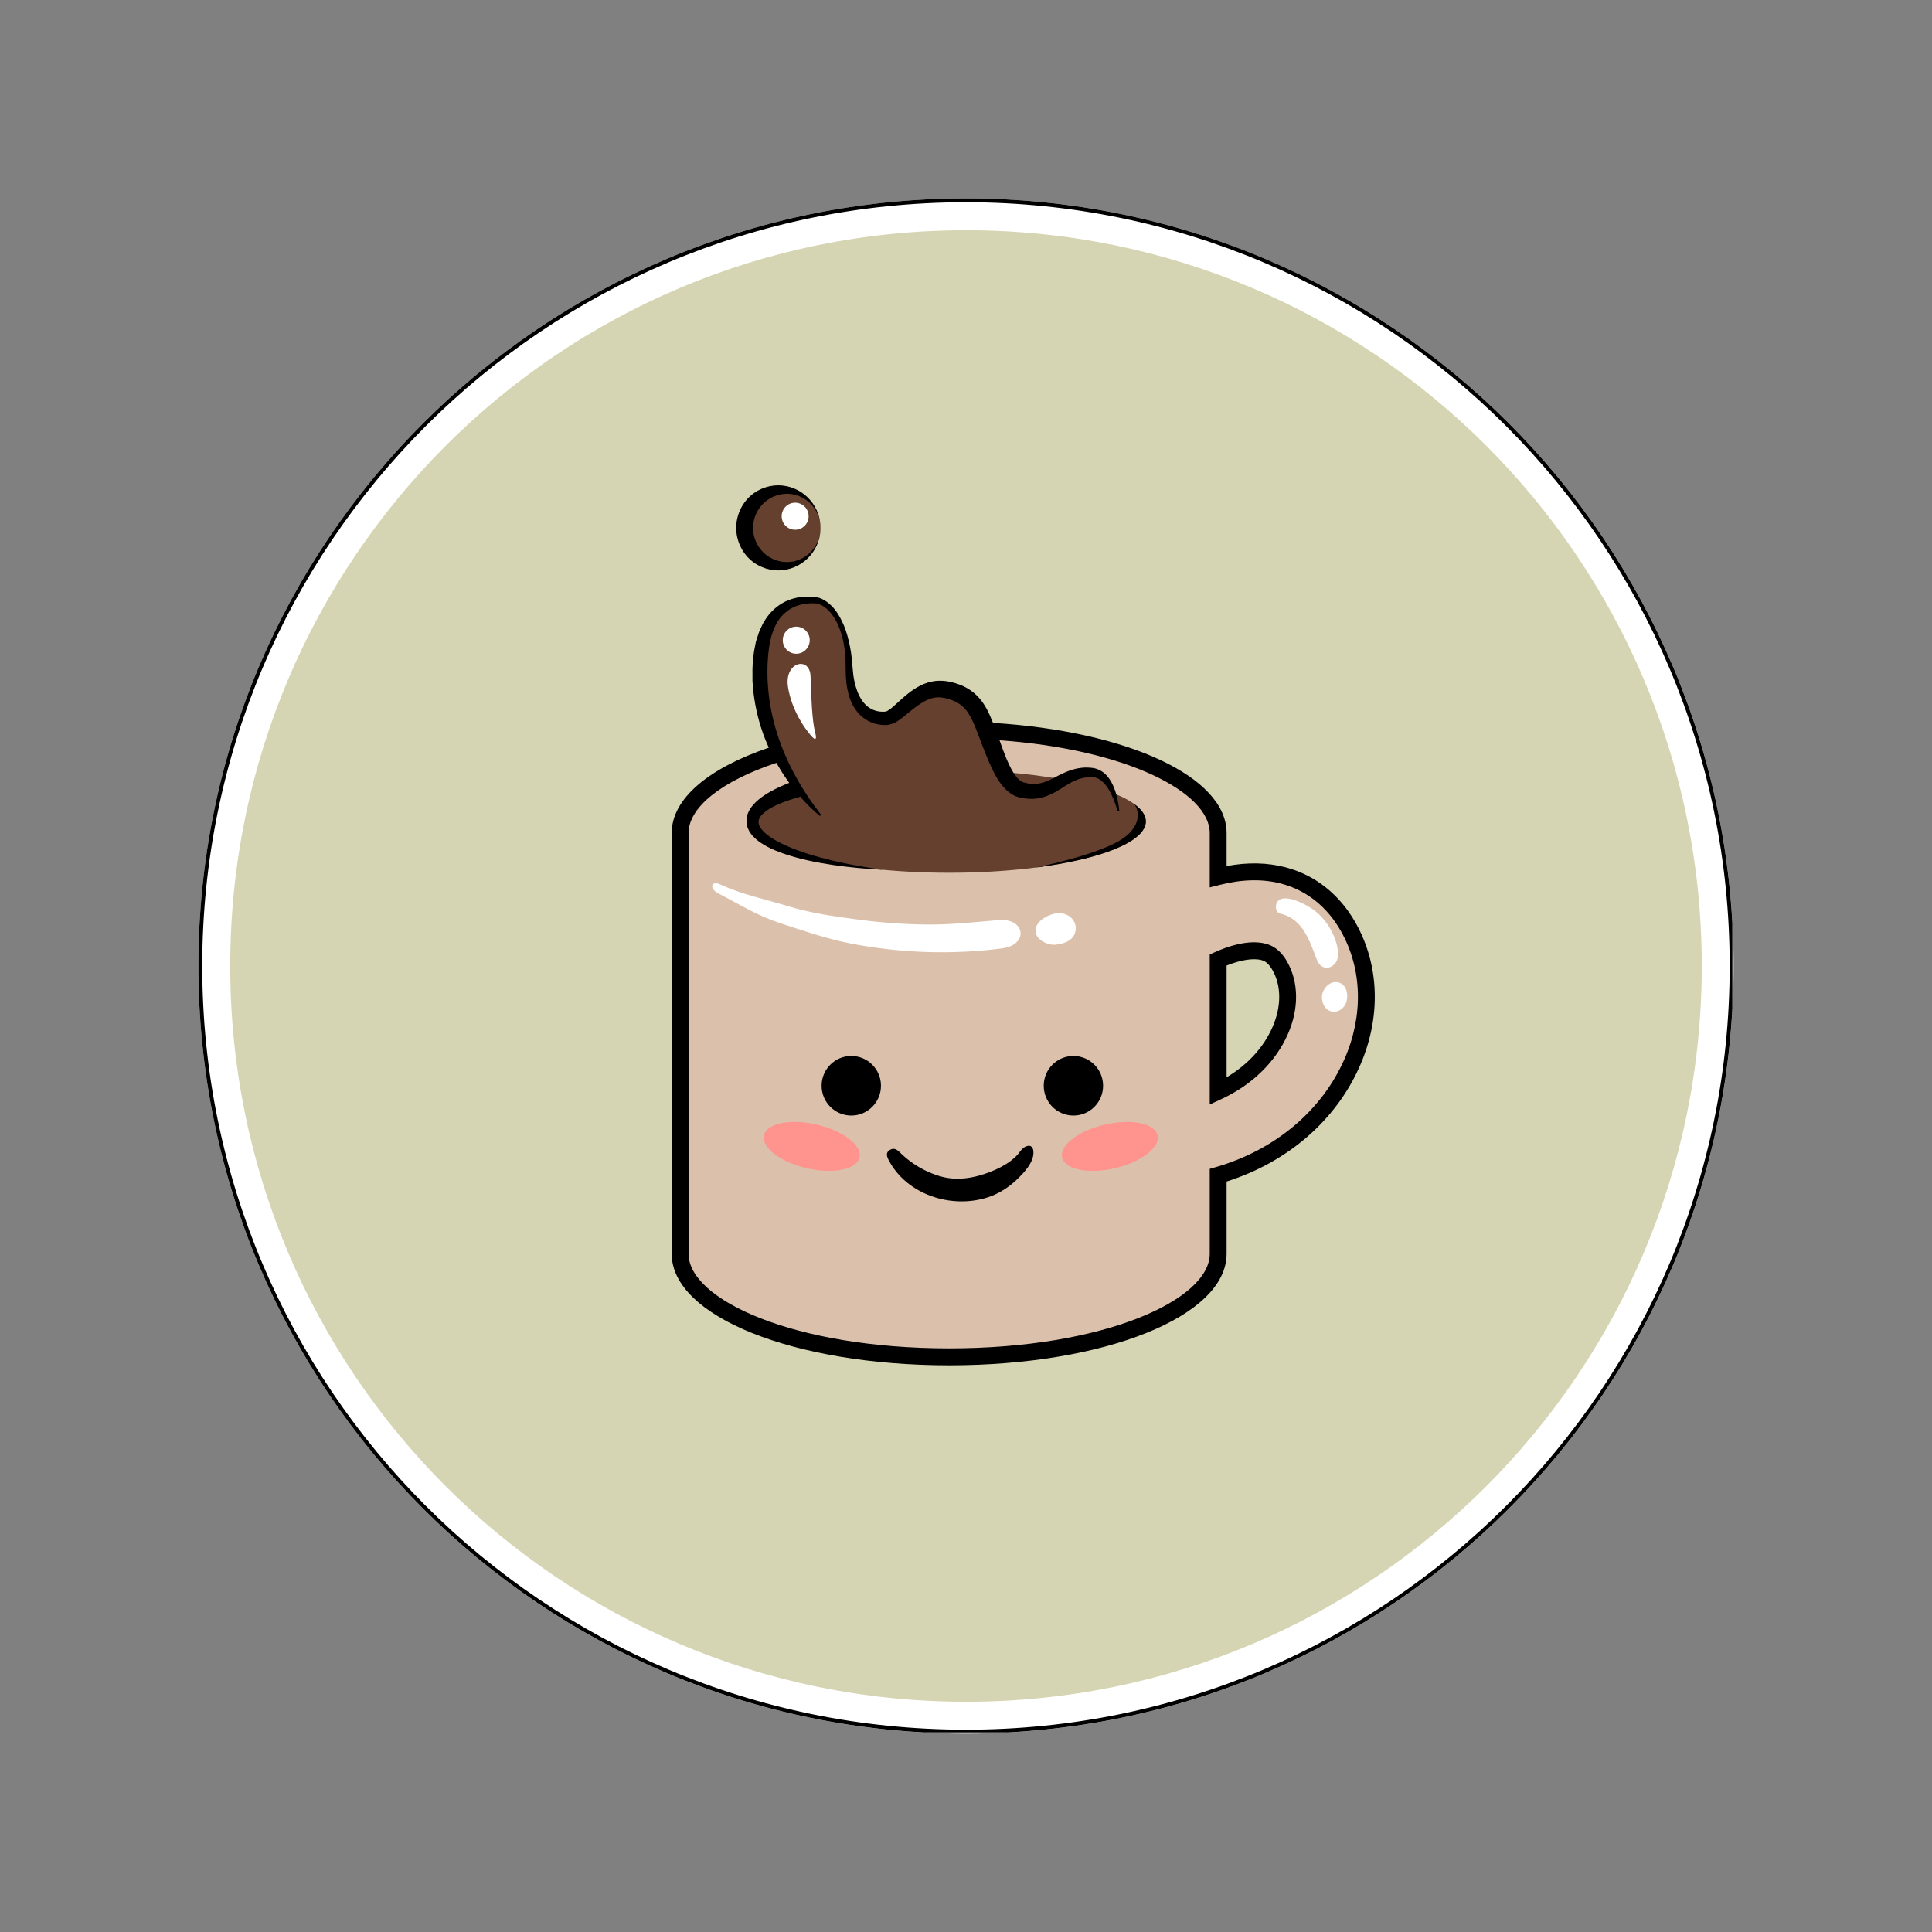 <svg xmlns="http://www.w3.org/2000/svg" xmlns:xlink="http://www.w3.org/1999/xlink" width="500" zoomAndPan="magnify" viewBox="0 0 375 375" height="500" preserveAspectRatio="xMidYMid meet" version="1.0"><rect x="0" y="0" width="375" height="375" fill="#808080" stroke="none"/><defs><clipPath id="42fef7096b"><path d="M 38.508 38.508 L 336.492 38.508 L 336.492 336.492 L 38.508 336.492 Z M 38.508 38.508 " clip-rule="nonzero"/></clipPath><clipPath id="2ef7e829a1"><path d="M 187.5 38.508 C 105.215 38.508 38.508 105.215 38.508 187.5 C 38.508 269.785 105.215 336.492 187.5 336.492 C 269.785 336.492 336.492 269.785 336.492 187.5 C 336.492 105.215 269.785 38.508 187.5 38.508 Z M 187.5 38.508 " clip-rule="nonzero"/></clipPath><clipPath id="d89a39e5c9"><path d="M 38.508 38.508 L 336.258 38.508 L 336.258 336.258 L 38.508 336.258 Z M 38.508 38.508 " clip-rule="nonzero"/></clipPath><clipPath id="3f5b9b53e2"><path d="M 187.496 38.508 C 105.211 38.508 38.508 105.211 38.508 187.496 C 38.508 269.777 105.211 336.48 187.496 336.48 C 269.777 336.48 336.48 269.777 336.48 187.496 C 336.48 105.211 269.777 38.508 187.496 38.508 Z M 187.496 38.508 " clip-rule="nonzero"/></clipPath><clipPath id="28280e839f"><path d="M 44.688 44.688 L 330.312 44.688 L 330.312 330.312 L 44.688 330.312 Z M 44.688 44.688 " clip-rule="nonzero"/></clipPath><clipPath id="9d32baead3"><path d="M 187.5 44.688 C 108.625 44.688 44.688 108.625 44.688 187.5 C 44.688 266.375 108.625 330.312 187.5 330.312 C 266.375 330.312 330.312 266.375 330.312 187.5 C 330.312 108.625 266.375 44.688 187.5 44.688 Z M 187.5 44.688 " clip-rule="nonzero"/></clipPath><clipPath id="b742d5ec49"><path d="M 130.227 94.008 L 267 94.008 L 267 265.008 L 130.227 265.008 Z M 130.227 94.008 " clip-rule="nonzero"/></clipPath></defs><g clip-path="url(#42fef7096b)"><g clip-path="url(#2ef7e829a1)"><path fill="#ffffff" d="M 38.508 38.508 L 336.492 38.508 L 336.492 336.492 L 38.508 336.492 Z M 38.508 38.508 " fill-opacity="1" fill-rule="nonzero"/></g></g><g clip-path="url(#d89a39e5c9)"><g clip-path="url(#3f5b9b53e2)"><path stroke-linecap="butt" transform="matrix(0.75, 0, 0, 0.75, 38.509, 38.509)" fill="none" stroke-linejoin="miter" d="M 198.649 -0.002 C 88.936 -0.002 -0.002 88.936 -0.002 198.649 C -0.002 308.358 88.936 397.295 198.649 397.295 C 308.358 397.295 397.295 308.358 397.295 198.649 C 397.295 88.936 308.358 -0.002 198.649 -0.002 Z M 198.649 -0.002 " stroke="#000000" stroke-width="2" stroke-opacity="1" stroke-miterlimit="4"/></g></g><g clip-path="url(#28280e839f)"><g clip-path="url(#9d32baead3)"><path fill="#d6d5b3" d="M 44.688 44.688 L 330.312 44.688 L 330.312 330.312 L 44.688 330.312 Z M 44.688 44.688 " fill-opacity="1" fill-rule="nonzero"/></g></g><path fill="#dbc1ac" d="M 261.734 179.984 C 258.828 174.82 254.469 171.348 249.129 169.934 C 244.668 168.754 240.199 169.199 236.445 170.145 L 236.445 161.688 C 236.445 150.645 213.066 141.695 184.23 141.695 C 155.395 141.695 132.016 150.645 132.016 161.688 L 132.016 243.375 C 132.016 254.414 155.395 263.367 184.23 263.367 C 213.07 263.367 236.449 254.418 236.449 243.375 L 236.449 228.113 C 248.262 224.711 257.883 216.656 262.465 206.219 C 266.363 197.312 266.102 187.754 261.734 179.984 Z M 248.484 200.043 C 246.27 205.098 241.945 209.258 236.445 211.812 L 236.445 186.324 C 238.734 185.289 242.5 184.016 245.27 184.766 C 246.156 185.004 247.316 185.535 248.438 187.52 C 250.414 191.039 250.43 195.602 248.484 200.043 Z M 248.484 200.043 " fill-opacity="1" fill-rule="nonzero"/><path fill="#65402e" d="M 222.406 159.441 C 222.406 164.941 205.316 169.402 184.23 169.402 C 163.148 169.402 146.055 164.941 146.055 159.441 C 146.055 157.008 149.398 154.781 154.949 153.051 C 151.754 148.48 147.895 141.164 147.523 132.129 C 146.883 116.488 155.422 116.277 158.195 116.488 C 160.969 116.703 164.598 120.773 164.812 129.559 C 165.023 138.34 169.508 139.625 172.066 139.41 C 174.629 139.199 178.043 132.77 183.59 133.844 C 189.141 134.914 190.207 138.555 191.914 143.051 C 192.809 145.41 193.68 147.906 194.746 149.859 C 199 150.18 202.953 150.684 206.461 151.34 C 207.945 150.527 209.555 149.824 211.758 149.902 C 213.934 149.984 215.277 151.809 216.125 153.961 C 220.098 155.535 222.406 157.418 222.406 159.441 Z M 151.898 109.852 C 155.965 109.852 159.262 106.543 159.262 102.461 C 159.262 98.379 155.965 95.074 151.898 95.074 C 147.832 95.074 144.531 98.383 144.531 102.465 C 144.531 106.547 147.832 109.852 151.898 109.852 Z M 151.898 109.852 " fill-opacity="1" fill-rule="nonzero"/><path fill="#ff938d" d="M 166.832 224.664 C 166.293 227.004 161.707 227.938 156.582 226.75 C 151.461 225.562 147.746 222.703 148.285 220.363 C 148.824 218.023 153.41 217.09 158.535 218.277 C 163.656 219.469 167.371 222.324 166.832 224.664 Z M 224.691 220.363 C 224.156 218.023 219.566 217.09 214.445 218.281 C 209.324 219.465 205.605 222.324 206.145 224.664 C 206.688 227.004 211.273 227.938 216.395 226.75 C 221.516 225.562 225.23 222.703 224.691 220.363 Z M 224.691 220.363 " fill-opacity="1" fill-rule="nonzero"/><path fill="#ffffff" d="M 157.168 124.258 C 157.168 125.711 155.996 126.887 154.551 126.887 C 153.102 126.887 151.934 125.711 151.934 124.258 C 151.934 122.809 153.102 121.633 154.551 121.633 C 155.996 121.633 157.168 122.809 157.168 124.258 Z M 154.336 97.57 C 152.891 97.57 151.719 98.746 151.719 100.199 C 151.719 101.648 152.891 102.824 154.336 102.824 C 155.785 102.824 156.953 101.648 156.953 100.199 C 156.953 98.746 155.785 97.57 154.336 97.57 Z M 193.762 178.586 C 189.059 179.012 184.418 179.5 179.688 179.449 C 175.215 179.402 170.727 179.051 166.293 178.457 C 161.773 177.852 157.273 177.219 152.895 175.875 C 148.391 174.488 144.121 173.66 139.84 171.688 C 138.016 170.844 137.574 172.449 139.414 173.402 C 143.73 175.633 146.859 177.684 151.48 179.199 C 155.992 180.676 160.582 182.262 165.254 183.16 C 174.781 184.996 184.855 185.344 194.504 184.078 C 199.738 183.395 199.023 178.113 193.762 178.586 Z M 208.449 178.82 C 207.859 177.781 206.609 177.164 205.312 177.254 C 203.598 177.371 200.703 178.82 201.02 180.961 C 201.246 182.512 203.484 183.52 204.887 183.363 C 206.527 183.184 208.383 182.586 208.742 180.734 C 208.883 180.012 208.754 179.359 208.449 178.82 Z M 259.734 185.059 C 259.73 185.012 259.727 184.961 259.723 184.914 C 259.484 181.891 257.613 178.684 255.273 176.828 C 253.965 175.797 249.703 173.371 248.117 174.828 C 247.422 175.473 247.449 177.105 248.535 177.344 C 252.793 178.273 254.23 182.621 255.555 186.191 C 256.633 189.113 259.84 187.793 259.734 185.059 Z M 261.414 192.594 C 261.254 191.672 260.75 190.902 259.699 190.664 C 257.996 190.285 256.406 192.184 256.586 193.809 C 257.043 197.922 262.133 196.77 261.414 192.594 Z M 158.184 142.008 C 157.648 139.969 157.434 135.25 157.328 131.285 C 157.223 127.316 152.199 128.387 152.949 133.32 C 153.695 138.254 156.793 142.008 156.793 142.008 C 158.078 143.723 158.719 144.043 158.184 142.008 Z M 158.184 142.008 " fill-opacity="1" fill-rule="nonzero"/><g clip-path="url(#b742d5ec49)"><path fill="#000000" d="M 263.156 179.18 C 260.031 173.621 255.324 169.875 249.543 168.348 C 246.02 167.418 242.172 167.34 238.082 168.105 L 238.082 161.688 C 238.082 150.723 218.754 141.91 192.742 140.316 C 192.543 139.816 192.332 139.309 192.102 138.793 C 191.445 137.332 190.535 135.742 189.105 134.551 C 187.699 133.328 185.965 132.668 184.336 132.328 C 183.52 132.145 182.516 132.074 181.605 132.168 C 181.141 132.215 180.691 132.328 180.246 132.43 C 179.824 132.586 179.375 132.707 178.984 132.906 C 177.383 133.648 176.082 134.695 174.949 135.727 L 173.312 137.203 C 172.809 137.637 172.25 138.016 172.02 138.078 C 172 138.117 171.793 138.117 171.66 138.137 C 171.512 138.152 171.367 138.141 171.215 138.145 C 170.918 138.137 170.625 138.105 170.332 138.043 C 169.754 137.926 169.203 137.691 168.703 137.359 C 168.191 137.035 167.773 136.555 167.371 136.047 C 167.012 135.504 166.684 134.914 166.438 134.266 C 165.941 132.973 165.637 131.547 165.535 130.094 C 165.398 128.621 165.301 127.047 164.992 125.551 C 164.691 124.047 164.309 122.547 163.68 121.129 C 163.039 119.727 162.27 118.32 161.035 117.254 C 160.43 116.727 159.734 116.238 158.887 116.008 C 158.676 115.957 158.457 115.922 158.238 115.883 L 157.652 115.832 C 157.258 115.82 156.863 115.801 156.465 115.82 C 154.875 115.84 153.238 116.25 151.797 117.102 C 150.363 117.945 149.137 119.203 148.328 120.641 C 148.082 120.984 147.93 121.359 147.758 121.734 C 147.594 122.109 147.391 122.477 147.27 122.859 C 147.047 123.629 146.703 124.395 146.598 125.18 C 146.254 126.746 146.082 128.32 146.051 129.883 L 146.055 132.223 C 146.109 133.004 146.195 133.781 146.266 134.559 C 146.645 137.664 147.414 140.703 148.562 143.582 C 148.773 144.105 148.992 144.617 149.223 145.125 C 137.629 149.062 130.379 154.973 130.379 161.688 L 130.379 243.375 C 130.379 255.504 154.031 265.008 184.23 265.008 C 214.426 265.008 238.082 255.504 238.082 243.375 L 238.082 229.332 C 249.93 225.582 259.32 217.453 263.957 206.879 C 268.074 197.496 267.781 187.398 263.156 179.18 Z M 260.965 205.555 C 256.566 215.582 247.465 223.227 235.996 226.535 L 234.809 226.875 L 234.809 243.371 C 234.809 252.234 214.488 261.719 184.23 261.719 C 153.977 261.719 133.652 252.234 133.652 243.375 L 133.652 161.688 C 133.652 156.766 139.934 151.645 150.707 148.07 C 151.402 149.316 152.164 150.52 152.988 151.668 C 153.059 151.766 153.129 151.855 153.195 151.949 C 151.949 152.441 150.715 152.988 149.512 153.664 C 148.734 154.094 147.977 154.598 147.246 155.195 C 146.527 155.801 145.82 156.52 145.32 157.516 C 144.812 158.5 144.727 159.887 145.223 160.91 C 145.676 161.953 146.418 162.633 147.141 163.207 C 148.617 164.32 150.211 165.004 151.809 165.586 C 155.02 166.723 158.305 167.379 161.59 167.879 C 164.883 168.367 168.191 168.66 171.496 168.832 C 168.215 168.391 164.953 167.824 161.746 167.074 C 158.543 166.312 155.367 165.391 152.422 164.066 C 150.965 163.398 149.539 162.617 148.445 161.629 C 147.918 161.137 147.465 160.586 147.312 160.066 C 147.137 159.551 147.227 159.129 147.492 158.652 C 148.098 157.691 149.441 156.848 150.816 156.223 C 152.215 155.582 153.727 155.094 155.258 154.672 L 155.207 154.504 C 156.41 155.91 157.715 157.219 159.145 158.383 L 159.371 158.145 C 155.691 153.445 152.754 148.234 150.945 142.707 C 150.051 139.941 149.441 137.109 149.152 134.25 C 148.867 131.398 148.891 128.461 149.273 125.695 C 149.336 124.984 149.551 124.34 149.68 123.652 C 149.75 123.309 149.895 123.008 150 122.68 C 150.117 122.359 150.207 122.027 150.375 121.738 C 150.895 120.488 151.734 119.426 152.785 118.617 C 153.84 117.801 155.168 117.324 156.559 117.164 C 156.906 117.109 157.262 117.109 157.613 117.094 L 158.145 117.105 L 158.602 117.164 C 159.215 117.293 159.824 117.621 160.348 118.066 C 161.406 118.953 162.203 120.203 162.766 121.527 C 163.32 122.863 163.699 124.289 163.895 125.742 C 164.012 126.465 164.055 127.199 164.113 127.93 L 164.148 130.164 C 164.156 131.707 164.297 133.277 164.734 134.84 C 165.16 136.391 165.957 137.973 167.34 139.141 C 168.027 139.711 168.84 140.16 169.707 140.426 C 170.141 140.559 170.586 140.641 171.031 140.691 C 171.258 140.703 171.484 140.734 171.711 140.73 C 171.945 140.723 172.125 140.75 172.465 140.676 C 173.707 140.43 174.379 139.859 175.047 139.383 L 176.828 137.941 C 177.953 137.023 179.062 136.227 180.203 135.762 C 181.359 135.273 182.426 135.246 183.617 135.543 C 184.891 135.855 186.02 136.355 186.859 137.145 C 188.57 138.668 189.43 141.508 190.523 144.328 C 191.07 145.715 191.613 147.141 192.258 148.574 C 192.918 149.996 193.621 151.465 194.832 152.82 C 195.434 153.488 196.188 154.148 197.176 154.562 C 197.43 154.648 197.688 154.73 197.945 154.809 L 198.586 154.918 C 199.008 155.004 199.441 155.043 199.891 155.051 C 200.773 155.105 201.68 154.953 202.531 154.727 C 203.375 154.469 204.16 154.113 204.859 153.715 C 206.27 152.93 207.406 152.051 208.637 151.52 C 209.25 151.25 209.879 151.051 210.535 150.941 C 211.195 150.832 211.895 150.762 212.422 150.875 C 213.555 151.09 214.566 152.129 215.277 153.359 C 215.992 154.602 216.492 156.012 216.934 157.441 L 217.254 157.379 C 217.098 155.871 216.809 154.359 216.23 152.895 C 215.934 152.164 215.559 151.441 215.027 150.781 C 214.504 150.125 213.766 149.555 212.887 149.254 C 212.469 149.094 211.969 149.031 211.562 149.004 C 211.156 149.004 210.738 148.945 210.324 149 C 209.492 149.043 208.664 149.223 207.875 149.48 C 206.293 149.992 204.945 150.828 203.691 151.406 C 202.434 151.992 201.266 152.27 200.051 152.121 C 199.75 152.102 199.445 152.059 199.137 151.969 L 198.68 151.867 C 198.582 151.82 198.484 151.785 198.383 151.746 C 197.996 151.555 197.602 151.195 197.23 150.734 C 196.496 149.801 195.883 148.527 195.332 147.219 C 194.863 146.082 194.434 144.895 194.004 143.684 C 218.781 145.457 234.809 153.82 234.809 161.688 L 234.809 172.25 L 236.84 171.738 C 241.152 170.652 245.145 170.578 248.707 171.52 C 253.613 172.816 257.621 176.023 260.305 180.793 C 264.418 188.105 264.66 197.129 260.965 205.555 Z M 245.691 183.18 C 242.266 182.254 238.004 183.816 235.77 184.828 L 234.809 185.266 L 234.809 214.383 L 237.133 213.301 C 243.066 210.547 247.629 206.07 249.984 200.703 C 252.141 195.785 252.094 190.688 249.859 186.711 C 248.426 184.168 246.797 183.477 245.691 183.18 Z M 246.984 199.379 C 245.266 203.301 242.152 206.684 238.082 209.098 L 238.082 187.41 C 240.789 186.324 243.27 185.926 244.844 186.352 C 245.246 186.461 246.086 186.688 247.008 188.328 C 248.734 191.391 248.727 195.418 246.984 199.379 Z M 222.406 159.441 C 222.406 163.375 213.648 166.781 200.938 168.398 C 200.938 168.398 213.895 165.832 218.234 162.547 C 222.574 159.262 220.184 156.082 220.184 156.082 C 221.621 157.129 222.406 158.262 222.406 159.441 Z M 142.902 102.461 C 142.887 100.094 143.953 97.746 145.691 96.23 C 147.422 94.699 149.758 94.004 151.898 94.246 C 154.047 94.473 155.98 95.551 157.262 97.074 C 158.566 98.59 159.266 100.523 159.262 102.461 C 159.27 100.523 158.383 98.609 156.945 97.395 C 155.508 96.168 153.609 95.656 151.898 95.898 C 150.176 96.129 148.68 97.023 147.691 98.242 C 146.688 99.457 146.168 100.953 146.168 102.465 C 146.164 103.973 146.68 105.473 147.684 106.691 C 148.672 107.914 150.172 108.809 151.898 109.039 C 153.613 109.277 155.512 108.762 156.945 107.531 C 158.383 106.316 159.266 104.406 159.262 102.465 C 159.266 104.402 158.566 106.336 157.262 107.848 C 155.977 109.371 154.047 110.445 151.898 110.672 C 149.762 110.914 147.43 110.219 145.699 108.691 C 143.957 107.172 142.887 104.828 142.902 102.461 Z M 170.996 210.742 C 170.996 213.938 168.418 216.527 165.234 216.527 C 162.055 216.527 159.473 213.938 159.473 210.742 C 159.473 207.547 162.055 204.961 165.234 204.961 C 168.418 204.961 170.996 207.547 170.996 210.742 Z M 214.109 210.742 C 214.109 213.938 211.527 216.527 208.348 216.527 C 205.164 216.527 202.586 213.938 202.586 210.742 C 202.586 207.547 205.164 204.961 208.348 204.961 C 211.527 204.961 214.109 207.547 214.109 210.742 Z M 200.574 223.418 C 200.809 225.523 198.699 227.688 197.309 229.008 C 195.691 230.539 193.754 231.762 191.625 232.434 C 184.594 234.66 175.969 231.871 172.48 225.156 C 172.102 224.426 171.879 223.691 172.734 223.195 C 173.75 222.609 174.371 223.414 175.039 224.039 C 175.75 224.707 176.52 225.324 177.328 225.871 C 178.863 226.91 180.555 227.723 182.328 228.266 C 185.656 229.281 189.082 228.688 192.27 227.434 C 193.625 226.902 194.945 226.242 196.117 225.371 C 196.871 224.809 197.531 224.195 198.059 223.414 C 198.223 223.176 198.445 222.949 198.691 222.773 C 199.449 222.23 200.438 222.145 200.574 223.418 Z M 200.574 223.418 " fill-opacity="1" fill-rule="nonzero"/></g></svg>